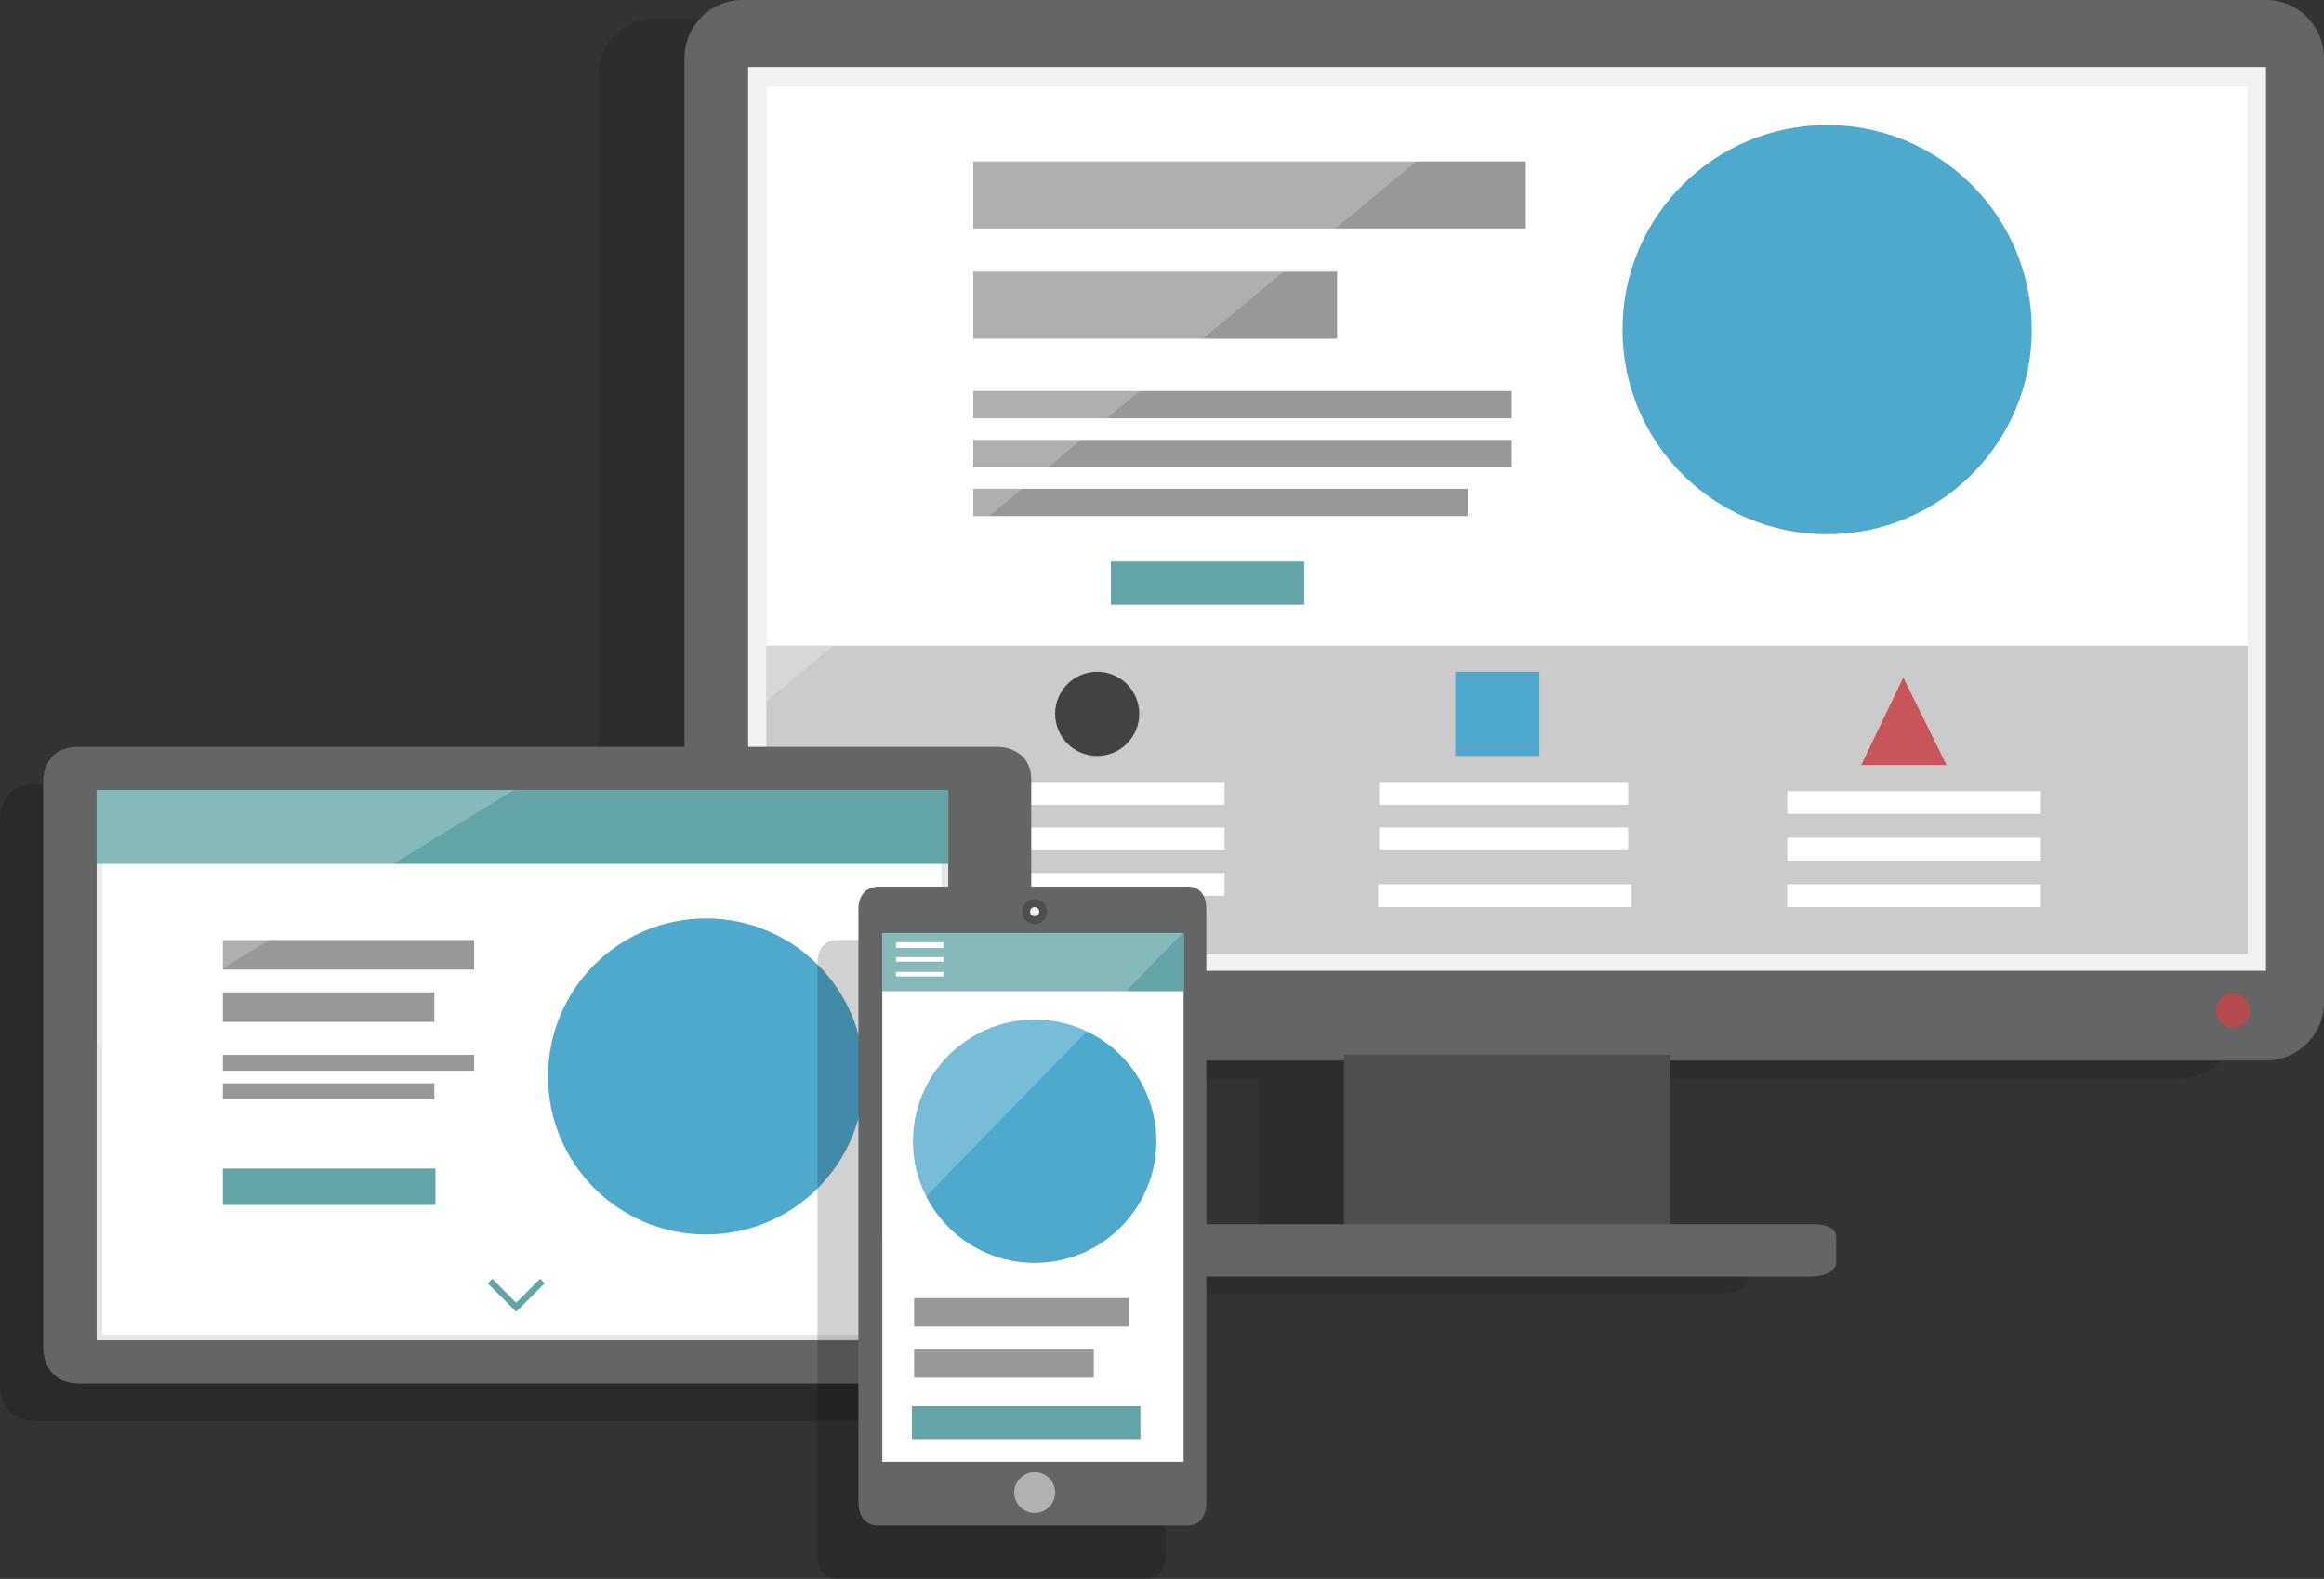 <?xml version="1.0" encoding="utf-8"?>
<!-- Generator: Adobe Illustrator 20.1.0, SVG Export Plug-In . SVG Version: 6.00 Build 0)  -->
<svg version="1.1" id="Capa_1" xmlns="http://www.w3.org/2000/svg" xmlns:xlink="http://www.w3.org/1999/xlink" x="0px" y="0px"
	 viewBox="0 0 204.4 138.9" style="enable-background:new 0 0 204.4 138.9;" xml:space="preserve">
<rect x="0" y="0" width="204.4" height="138.9" fill="#333333" stroke="none"/>
<style type="text/css">
	.st0{opacity:0.11;fill:#070308;}
	.st1{opacity:0.208;fill:#070308;}
	.st2{fill:#666565;}
	.st3{fill:#CBCBCB;}
	.st4{fill:#F2F2F2;}
	.st5{fill:#4E4E4E;}
	.st6{fill:#B54B50;}
	.st7{fill:#FFFFFF;}
	.st8{fill:#989898;}
	.st9{fill:#4FA9CC;}
	.st10{fill:#63A4A6;}
	.st11{fill:#424241;}
	.st12{fill:#C7555B;}
	.st13{opacity:0.23;fill:#FFFFFF;}
	.st14{opacity:0.18;fill:#070308;}
	.st15{fill:#E6E6E5;}
	.st16{fill:#B1B1B1;}
</style>
<g>
	<g>
		<path class="st0" d="M191.7,6.7h-134v83.1h129.8l0,0l0,0c0.3-0.4,0.7-0.7,1.3-0.7s1,0.3,1.3,0.7l0,0l0,0h1.6v-2.7H190H59.7h-1.6
			v-1.6V9.2V7.6h1.6H190h1.6V6.7"/>
		<path class="st0" d="M57.7,6.7L57.7,6.7h134v0.9h0v1.6v76.3v1.6h0v2.7H190c0.1,0.2,0.2,0.5,0.2,0.8c0,0.8-0.7,1.5-1.5,1.5
			c-0.8,0-1.5-0.7-1.5-1.5c0-0.3,0.1-0.5,0.2-0.8H57.7V6.7 M191.7,1.6h-134c-2.8,0-5.1,2.3-5.1,5.1v83.1c0,2.8,2.3,5.1,5.1,5.1h52.9
			v-0.4h28.7v0.4h52.4c2.8,0,5.1-2.3,5.1-5.1V6.7C196.7,3.9,194.5,1.6,191.7,1.6"/>
		<path class="st0" d="M113.6,81.4v-2h22.3v2H113.6 M149.6,81.4v-2h22.3v2H149.6 M78.2,80.4v-2h21.9v2H78.2 M149.6,77.3v-2h22.3v2
			H149.6 M78.2,76.4v-2h21.9v2H78.2 M113.7,76.4v-2h21.9v2H113.7 M149.6,73.3v-2h22.3v2H149.6 M78.2,72.4v-2h21.9v2H78.2
			 M113.7,72.4v-2h21.9v2H113.7 M156,69l3.7-7.7l3.8,7.7H156 M88.9,68.1c-2,0-3.7-1.6-3.7-3.7c0-2,1.6-3.7,3.7-3.7
			c2,0,3.7,1.7,3.7,3.7C92.6,66.5,90.9,68.1,88.9,68.1 M120.4,68.1v-7.4h7.4v7.4H120.4 M190,58.4H65.6l-5.9,4.9v22.1H190V58.4"/>
		<path class="st0" d="M124.8,9.2L124.8,9.2H190v49.2v27.1H59.7V9.2v49.2v4.9V9.2H124.8 M191.7,7.6L191.7,7.6H190H59.7h-1.6v1.6
			v76.3v1.6h1.6H190h1.6h0v-1.6V9.2V7.6"/>
		<polyline class="st1" points="59.7,9.2 59.7,85.5 190,85.5 59.7,85.5 59.7,63.3 59.7,58.4 59.7,9.2 		"/>
		<path class="st0" d="M139.3,94.5h-28.7v0.4v14.5c8.7,0,20.1,0,28.7,0V94.9V94.5"/>
		<path class="st0" d="M98.1,109.3c-2.2,0-2.1,1.1-2.1,1.1s0,1.3,0,2.3c0,1.1,1.7,1.1,2,1.1h0c0,0,45.2,0,53.3,0
			c2.4,0,2.4-1.2,2.4-1.2s0-1.5,0-2.3c0-1.1-1.5-1.1-1.9-1.1c-0.1,0-0.1,0-0.1,0s-5.3,0-12.5,0c-8.6,0-20,0-28.7,0
			C104.5,109.3,99.7,109.3,98.1,109.3"/>
		<path class="st0" d="M188.8,89.1c-0.5,0-1,0.3-1.3,0.7c-0.1,0.2-0.2,0.5-0.2,0.8c0,0.8,0.7,1.5,1.5,1.5c0.8,0,1.5-0.7,1.5-1.5
			c0-0.3-0.1-0.5-0.2-0.8C189.8,89.4,189.3,89.1,188.8,89.1"/>
		<path class="st0" d="M90.1,54.8v-3.8h17v3.8H90.1 M153,48.6c-9.9,0-18-8.1-18-18c0-9.9,8.1-18,18-18c9.9,0,18,8.1,18,18
			C171,40.6,163,48.6,153,48.6 M190,9.2h-65.2l-8,6.7h9.8v5.9h-16.9l-4.5,3.8h4.8v5.9H98.1L92.6,36h32.7v2.4H89.7l-2.3,1.9h37.9v2.4
			H84.5l-2.3,1.9h39.3V47H79.3L65.6,58.4H190V9.2"/>
		<polyline class="st0" points="126.6,15.9 116.8,15.9 109.7,21.8 126.6,21.8 126.6,15.9 		"/>
		<polyline class="st0" points="110,25.5 105.2,25.5 98.1,31.5 110,31.5 110,25.5 		"/>
		<polyline class="st0" points="125.3,36 92.6,36 89.7,38.4 125.3,38.4 125.3,36 		"/>
		<polyline class="st0" points="125.3,40.3 87.4,40.3 84.5,42.7 125.3,42.7 125.3,40.3 		"/>
		<polyline class="st0" points="121.5,44.6 82.2,44.6 79.3,47 121.5,47 121.5,44.6 		"/>
		<polyline class="st0" points="100.1,70.4 78.2,70.4 78.2,72.4 100.1,72.4 100.1,70.4 		"/>
		<polyline class="st0" points="100.1,74.4 78.2,74.4 78.2,76.4 100.1,76.4 100.1,74.4 		"/>
		<polyline class="st0" points="100.1,78.4 78.2,78.4 78.2,80.4 100.1,80.4 100.1,78.4 		"/>
		<polyline class="st0" points="135.7,70.4 113.7,70.4 113.7,72.4 135.7,72.4 135.7,70.4 		"/>
		<polyline class="st0" points="135.7,74.4 113.7,74.4 113.7,76.4 135.7,76.4 135.7,74.4 		"/>
		<polyline class="st0" points="135.8,79.4 113.6,79.4 113.6,81.4 135.8,81.4 135.8,79.4 		"/>
		<polyline class="st0" points="171.9,71.3 149.6,71.3 149.6,73.3 171.9,73.3 171.9,71.3 		"/>
		<polyline class="st0" points="171.9,75.3 149.6,75.3 149.6,77.3 171.9,77.3 171.9,75.3 		"/>
		<polyline class="st0" points="171.9,79.4 149.6,79.4 149.6,81.4 171.9,81.4 171.9,79.4 		"/>
		<path class="st0" d="M153,12.6c-9.9,0-18,8.1-18,18c0,9.9,8.1,18,18,18c9.9,0,18-8.1,18-18C171,20.7,163,12.6,153,12.6"/>
		<polyline class="st0" points="107.1,51.1 90.1,51.1 90.1,54.8 107.1,54.8 107.1,51.1 		"/>
		<path class="st0" d="M88.9,60.8c-2,0-3.7,1.7-3.7,3.7c0,2,1.6,3.7,3.7,3.7c2,0,3.7-1.6,3.7-3.7C92.6,62.4,90.9,60.8,88.9,60.8"/>
		<polyline class="st0" points="127.8,60.7 120.4,60.7 120.4,68.1 127.8,68.1 127.8,60.7 		"/>
		<polyline class="st0" points="159.8,61.3 156,69 163.5,69 159.8,61.3 		"/>
		<polyline class="st0" points="65.6,58.4 59.7,58.4 59.7,63.3 65.6,58.4 		"/>
		<polyline class="st0" points="124.8,9.2 59.7,9.2 59.7,58.4 65.6,58.4 79.3,47 78,47 78,44.6 82.2,44.6 84.5,42.7 78,42.7 
			78,40.3 87.4,40.3 89.7,38.4 78,38.4 78,36 92.6,36 98.1,31.5 78,31.5 78,25.5 105.2,25.5 109.7,21.8 78,21.8 78,15.9 116.8,15.9 
			124.8,9.2 		"/>
		<polyline class="st0" points="116.8,15.9 78,15.9 78,21.8 109.7,21.8 116.8,15.9 		"/>
		<polyline class="st0" points="105.2,25.5 78,25.5 78,31.5 98.1,31.5 105.2,25.5 		"/>
		<polyline class="st0" points="92.6,36 78,36 78,38.4 89.7,38.4 92.6,36 		"/>
		<polyline class="st0" points="87.4,40.3 78,40.3 78,42.7 84.5,42.7 87.4,40.3 		"/>
		<polyline class="st0" points="82.2,44.6 78,44.6 78,47 79.3,47 82.2,44.6 		"/>
		<path class="st2" d="M199.3,90.7h-134c-1.4,0-2.5-1.1-2.5-2.5V5.1c0-1.4,1.1-2.5,2.5-2.5h134c1.4,0,2.5,1.1,2.5,2.5v83.1
			C201.8,89.6,200.7,90.7,199.3,90.7z"/>
		<path class="st2" d="M199.3,5.1v83.1h-134V5.1H199.3 M199.3,0h-134c-2.8,0-5.1,2.3-5.1,5.1v83.1c0,2.8,2.3,5.1,5.1,5.1h134
			c2.8,0,5.1-2.3,5.1-5.1V5.1C204.4,2.3,202.1,0,199.3,0z"/>
		<polygon class="st3" points="198.5,84.6 197.7,84.6 67.4,84.6 66.5,84.6 66.5,83.8 66.5,7.6 66.5,6.8 67.4,6.8 197.7,6.8 
			198.5,6.8 198.5,7.6 198.5,83.8 		"/>
		<path class="st4" d="M197.7,7.6v76.3H67.4V7.6H197.7 M199.3,5.9h-1.6H67.4h-1.6v1.6v76.3v1.6h1.6h130.3h1.6v-1.6V7.6V5.9z"/>
		<rect x="118.2" y="92.8" class="st5" width="28.7" height="18"/>
		<path class="st2" d="M103.7,108.8c0,0-0.1-1.1,2.1-1.1c5.6,0,53.6,0,53.6,0s2.1-0.1,2.1,1.1c0,0.8,0,2.3,0,2.3s0,1.2-2.4,1.2
			c-8.1,0-53.3,0-53.3,0s-2.1,0.1-2.1-1.1C103.7,110.1,103.7,108.8,103.7,108.8z"/>
		<circle class="st6" cx="196.4" cy="88.9" r="1.5"/>
		<rect x="67.4" y="7.6" class="st7" width="130.3" height="49.2"/>
		<rect x="85.6" y="14.2" class="st8" width="48.6" height="5.9"/>
		<rect x="85.6" y="23.9" class="st8" width="32" height="5.9"/>
		<rect x="85.6" y="34.4" class="st8" width="47.3" height="2.4"/>
		<rect x="85.6" y="38.7" class="st8" width="47.3" height="2.4"/>
		<rect x="85.6" y="43" class="st8" width="43.5" height="2.4"/>
		<rect x="85.8" y="68.8" class="st7" width="21.9" height="2"/>
		<rect x="85.8" y="72.8" class="st7" width="21.9" height="2"/>
		<rect x="85.8" y="76.8" class="st7" width="21.9" height="2"/>
		<rect x="121.3" y="68.8" class="st7" width="21.9" height="2"/>
		<rect x="121.3" y="72.8" class="st7" width="21.9" height="2"/>
		<rect x="121.2" y="77.8" class="st7" width="22.3" height="2"/>
		<rect x="157.2" y="69.6" class="st7" width="22.3" height="2"/>
		<rect x="157.2" y="73.7" class="st7" width="22.3" height="2"/>
		<rect x="157.2" y="77.8" class="st7" width="22.3" height="2"/>
		<circle class="st9" cx="160.7" cy="29" r="18"/>
		<rect x="97.7" y="49.4" class="st10" width="17" height="3.8"/>
		<circle class="st11" cx="96.5" cy="62.8" r="3.7"/>
		<rect x="128" y="59.1" class="st9" width="7.4" height="7.4"/>
		<polygon class="st12" points="163.7,67.3 171.2,67.3 167.4,59.6 		"/>
		<polygon class="st13" points="67.4,7.6 67.4,61.7 132.5,7.6 		"/>
	</g>
	<g>
		<path class="st14" d="M84,69c0,0-77.5,0-80.9,0C-0.2,69,0,72.2,0,72.2v49.5c0,0-0.2,3.3,3.1,3.3c3.3,0,76.6,0,80.5,0
			c3.6,0,3.2-3.3,3.2-3.3s0-46.9,0-49.8C86.8,69,84,69,84,69"/>
		<path class="st2" d="M3.8,118.4V68.9c0,0-0.2-3.2,3.1-3.2c3.3,0,80.9,0,80.9,0s2.9,0,2.9,2.9c0,2.9,0,49.8,0,49.8s0.3,3.3-3.2,3.3
			c-3.9,0-77.2,0-80.5,0C3.6,121.7,3.8,118.4,3.8,118.4z"/>
		<rect x="8.7" y="69.8" class="st7" width="74.4" height="47.9"/>
		<path class="st15" d="M83.4,69.5v48.4H8.5V69.5H83.4 M82.9,70.1H9v47.3h73.8V70.1z"/>
		<path class="st16" d="M87.9,98.7c0,0.6-0.5,1.1-1.1,1.1c-0.6,0-1.1-0.5-1.1-1.1V88.4c0-0.6,0.5-1.1,1.1-1.1c0.6,0,1.1,0.5,1.1,1.1
			V98.7z"/>
		<rect x="19.6" y="82.7" class="st8" width="22.1" height="2.6"/>
		<rect x="19.6" y="87.3" class="st8" width="18.6" height="2.6"/>
		<rect x="19.6" y="92.8" class="st8" width="22.1" height="1.4"/>
		<rect x="19.6" y="95.3" class="st8" width="18.6" height="1.4"/>
		<circle class="st9" cx="62.1" cy="94.7" r="13.9"/>
		<rect x="19.6" y="102.8" class="st10" width="18.7" height="3.2"/>
		<rect x="8.5" y="69.5" class="st10" width="74.9" height="6.5"/>
		<polygon class="st10" points="47.5,112.5 45.4,114.6 43.3,112.5 42.9,112.9 45.4,115.4 47.9,112.9 		"/>
		<polygon class="st13" points="8.5,69.5 8.5,92 45.2,69.5 		"/>
	</g>
	<g>
		<path class="st14" d="M100.9,82.7L100.9,82.7l-27.2,0l-0.1,0c-0.3,0-1.7,0.1-1.7,2c0,2.2,0,49.6,0,52.1c0,1.9,1.3,2.1,1.7,2.1
			c0.1,0,0.1,0,0.1,0s25.6,0,27.2,0s1.6-1.9,1.6-1.9s0-50.2,0-52.3C102.6,82.9,101.3,82.7,100.9,82.7"/>
		<path class="st2" d="M77.3,78h27.1c0,0,1.7-0.2,1.7,2c0,2.2,0,52.3,0,52.3s0,1.9-1.6,1.9c-1.6,0-27.2,0-27.2,0s-1.8,0.2-1.8-2.1
			c0-2.5,0-49.9,0-52.1C75.5,77.9,77.3,78,77.3,78z"/>
		<rect x="77.6" y="82.1" class="st7" width="26.5" height="46.5"/>
		<circle class="st5" cx="91" cy="80.2" r="1.1"/>
		<circle class="st4" cx="91" cy="80.2" r="0.4"/>
		<circle class="st16" cx="91" cy="131.3" r="1.8"/>
		<rect x="80.4" y="114.2" class="st8" width="18.9" height="2.5"/>
		<rect x="80.4" y="118.7" class="st8" width="15.8" height="2.5"/>
		<circle class="st9" cx="91" cy="100.4" r="10.7"/>
		<rect x="80.2" y="123.7" class="st10" width="20.1" height="2.9"/>
		<rect x="77.6" y="82.1" class="st10" width="26.5" height="5.1"/>
		<polyline class="st7" points="78.8,83.4 83,83.4 83,82.9 78.8,82.9 		"/>
		<polyline class="st7" points="78.8,85.9 83,85.9 83,85.5 78.8,85.5 		"/>
		<polyline class="st7" points="78.8,84.6 83,84.6 83,84.2 78.8,84.2 		"/>
		<polygon class="st13" points="77.6,82.1 104,82.1 77.6,109.2 		"/>
	</g>
</g>
</svg>
